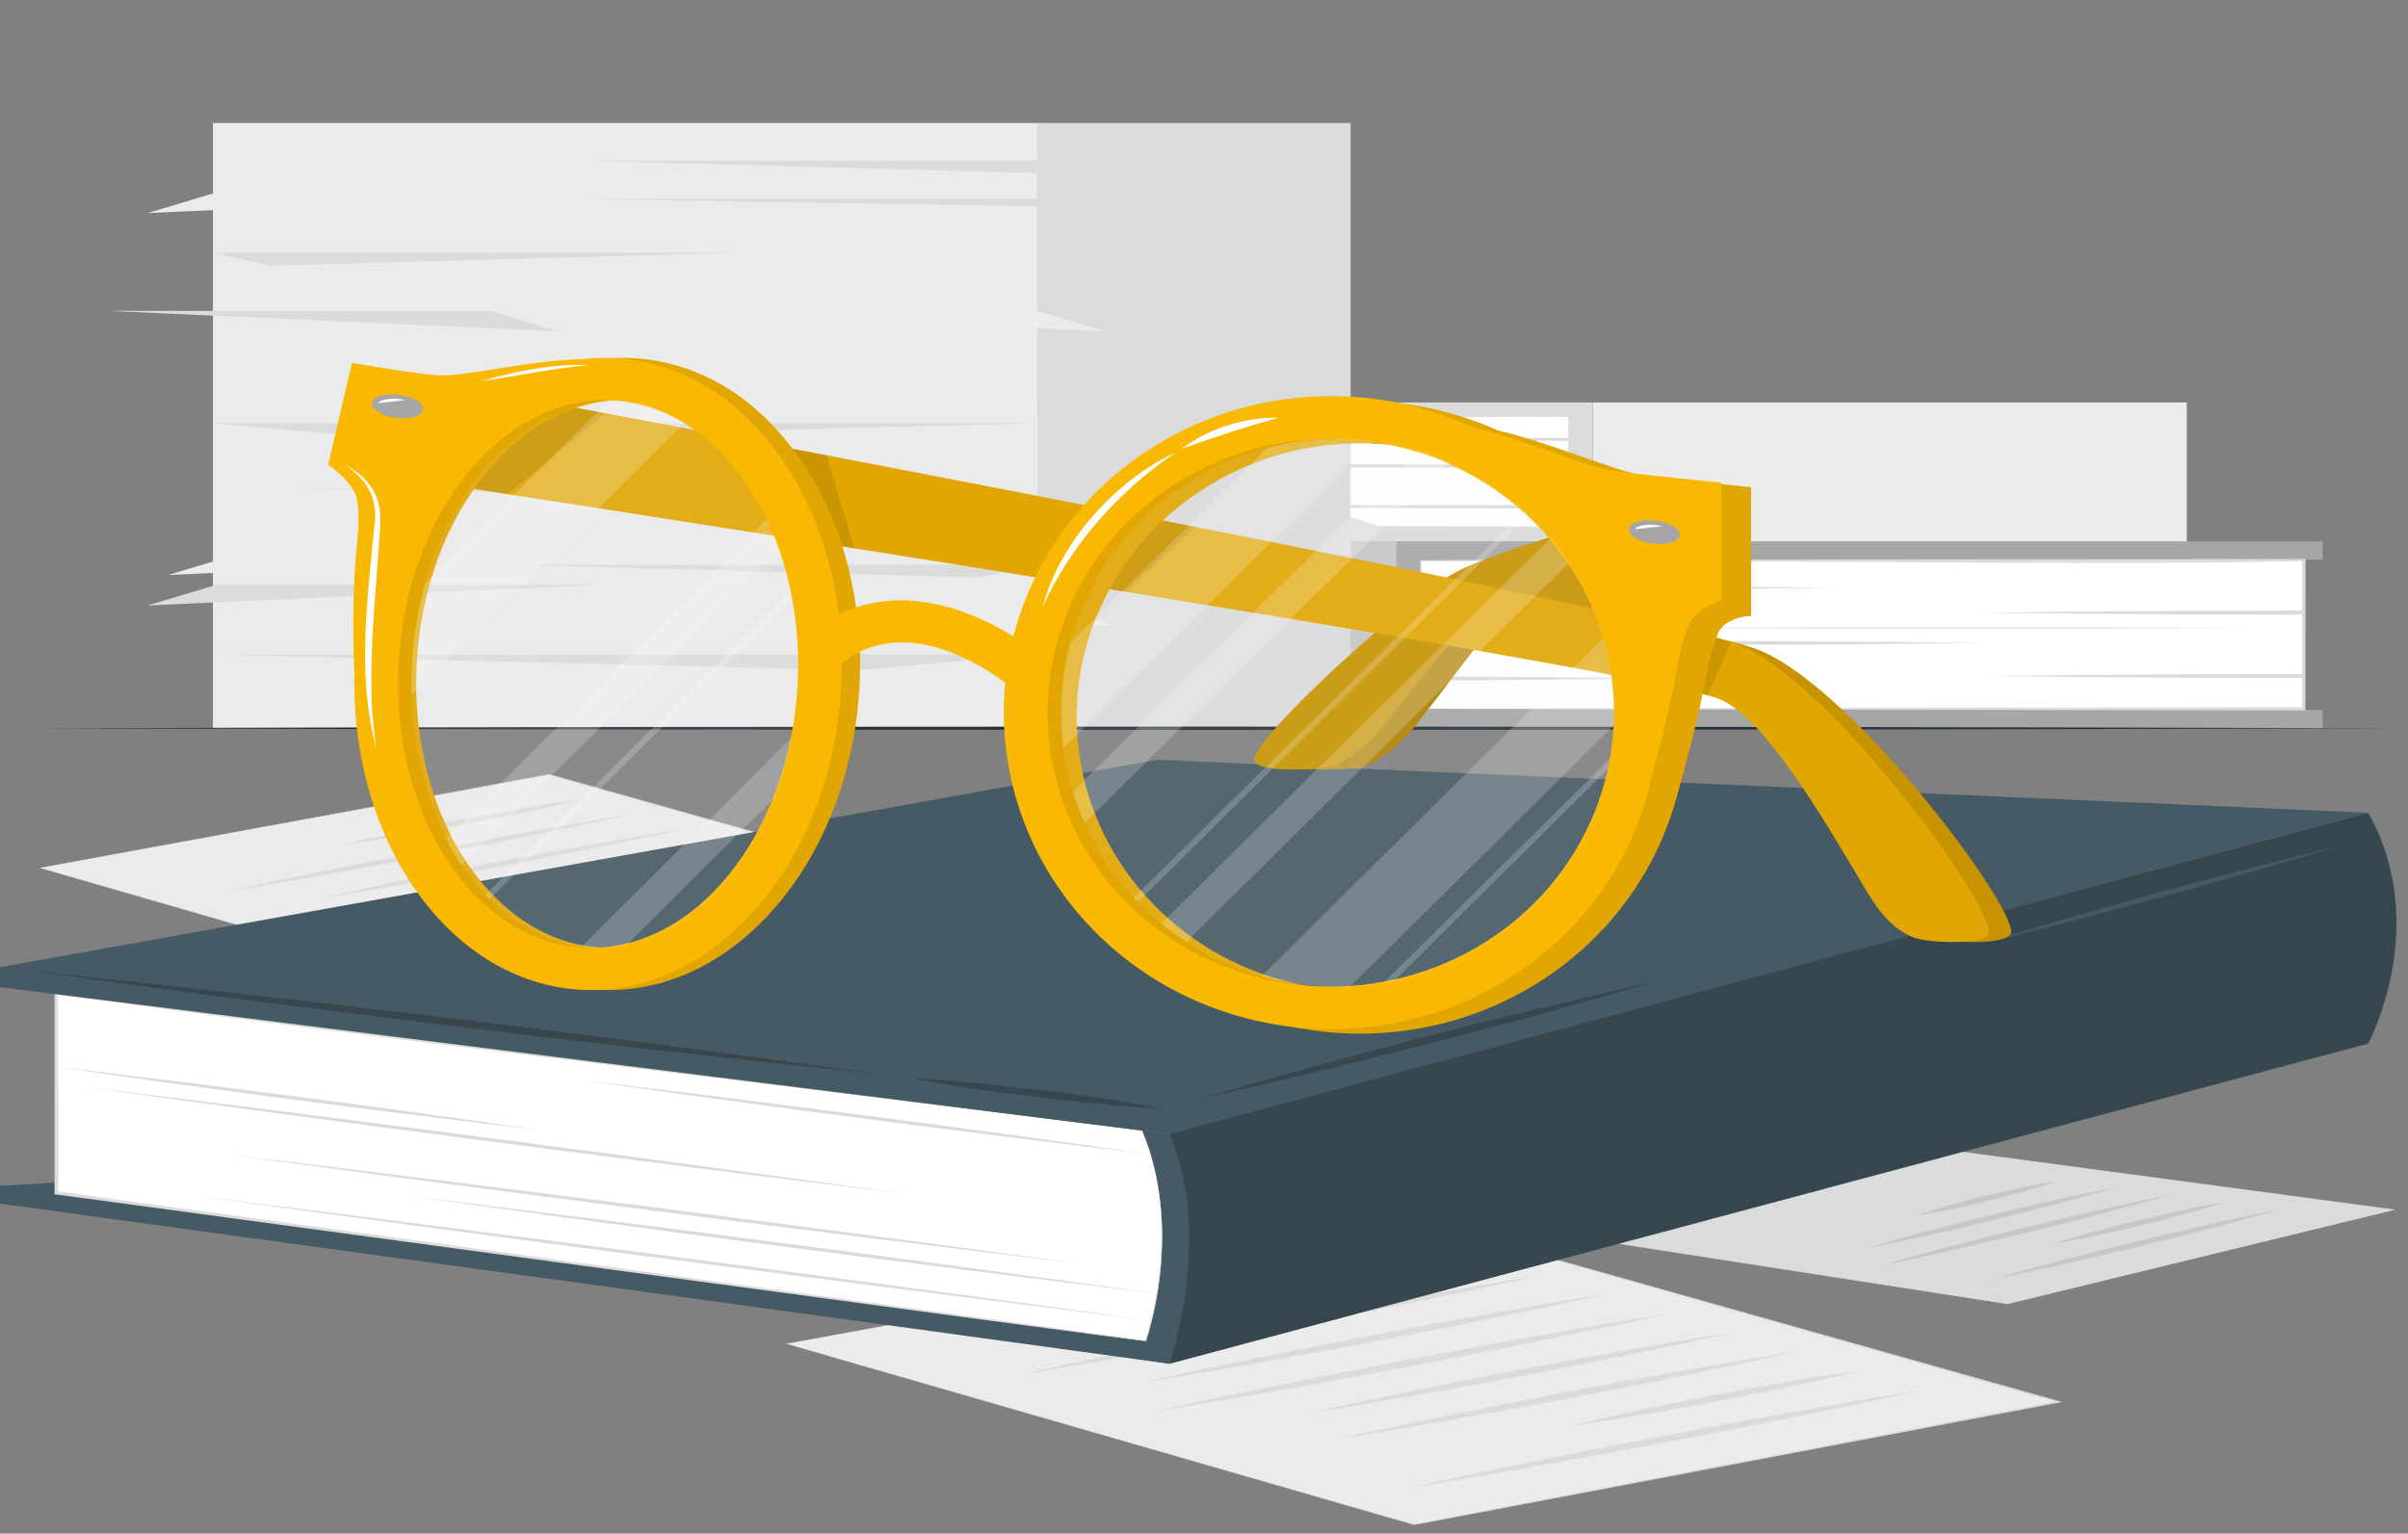 <svg width="135" height="86" viewBox="0 0 135 86" fill="none" xmlns="http://www.w3.org/2000/svg">
<rect x="0" y="0" width="135" height="86" fill="#808080" stroke="none"/>
<path d="M44.986 40.833L78.294 40.833V30.356L44.986 30.356V40.833Z" fill="#C7C7C7"/>
<path d="M78.294 30.357V40.835H130.215V39.812H129.096V31.38H130.215V30.357H78.294Z" fill="#A6A6A6"/>
<path d="M79.658 39.746L129.154 39.746V31.444L79.658 31.444V39.746Z" fill="white"/>
<path d="M79.656 39.746C91.994 39.712 116.82 39.67 129.154 39.656L129.06 39.746V31.444C121.551 31.731 99.77 31.408 92.042 31.502L79.666 31.474C79.702 31.296 79.666 39.785 79.666 39.746H79.656ZM79.656 39.746C79.656 39.718 79.627 31.442 79.627 31.416C79.627 31.39 92.023 31.39 92.031 31.386L129.154 31.344H129.257V31.444L129.247 39.746V39.837H129.154C116.818 39.825 91.99 39.782 79.656 39.746Z" fill="#DBDBDB"/>
<path d="M111.39 37.91C115.174 37.958 118.959 37.992 122.743 38.01L129.154 38.026V37.796L122.743 37.812C118.959 37.825 115.174 37.858 111.39 37.91Z" fill="#DBDBDB"/>
<path d="M79.656 35.948V36.16L87.919 36.182L99.897 36.152C103.681 36.135 107.466 36.102 111.25 36.054C107.466 36.006 103.681 35.973 99.897 35.956L87.919 35.926L79.656 35.948Z" fill="#DBDBDB"/>
<path d="M79.656 32.835V33.092L91.47 33.062C95.257 33.044 99.041 33.011 102.823 32.963C99.039 32.915 95.254 32.882 91.47 32.865L79.656 32.835Z" fill="#DBDBDB"/>
<path d="M79.656 37.933V38.145H82.829C86.614 38.129 90.399 38.096 94.185 38.047C90.397 38.001 86.612 37.969 82.829 37.949L79.656 37.933Z" fill="#DBDBDB"/>
<path d="M111.01 34.355C114.796 34.4 118.581 34.433 122.366 34.453L129.154 34.471V34.238L122.366 34.256C118.579 34.272 114.793 34.305 111.01 34.355Z" fill="#DBDBDB"/>
<path d="M125.86 35.206C123.256 35.192 120.649 35.182 118.04 35.176H109.794H101.758C99.151 35.176 96.544 35.186 93.938 35.206C96.546 35.219 99.152 35.229 101.758 35.235H109.794H118.04C120.648 35.229 123.254 35.219 125.86 35.206Z" fill="#DBDBDB"/>
<path d="M122.598 22.57H89.29V30.358H122.598V22.57Z" fill="#EBEBEB"/>
<path d="M89.287 30.358V22.57H37.367V23.33H38.486V29.598H37.367V30.358H89.287Z" fill="#DBDBDB"/>
<path d="M87.926 23.378H38.43V29.55H87.926V23.378Z" fill="white"/>
<path d="M87.925 23.378C75.587 23.414 50.762 23.456 38.43 23.471L38.525 23.378V29.55C37.87 29.273 63.318 29.568 63.17 29.48C69.334 29.48 81.757 29.508 87.919 29.528C87.884 29.66 87.919 23.352 87.919 23.378H87.925ZM87.925 23.378L87.948 29.55V29.572H87.925C81.751 29.592 69.349 29.618 63.177 29.62L38.43 29.65H38.326V29.55V23.378V23.286H38.422C50.758 23.3 75.585 23.342 87.917 23.378H87.925Z" fill="#DBDBDB"/>
<path d="M56.194 24.743C52.41 24.707 48.624 24.683 44.839 24.669L38.428 24.657V24.828L44.839 24.818C48.619 24.808 52.404 24.784 56.194 24.743Z" fill="#DBDBDB"/>
<path d="M87.925 26.207V26.048L79.664 26.032L67.687 26.054C63.902 26.068 60.117 26.092 56.331 26.126C60.115 26.163 63.901 26.187 67.687 26.201L79.664 26.223L87.925 26.207Z" fill="#DBDBDB"/>
<path d="M87.926 28.515V28.314L76.112 28.337C72.326 28.35 68.541 28.375 64.756 28.411C68.541 28.444 72.326 28.468 76.112 28.483L87.926 28.515Z" fill="#DBDBDB"/>
<path d="M87.925 24.727V24.568H84.752C80.968 24.58 77.183 24.605 73.399 24.642C77.183 24.677 80.968 24.701 84.752 24.715L87.925 24.727Z" fill="#DBDBDB"/>
<path d="M56.574 27.387C52.788 27.354 49.002 27.329 45.216 27.313L38.428 27.301V27.473L45.216 27.459C49.003 27.447 52.789 27.423 56.574 27.387Z" fill="#DBDBDB"/>
<path d="M41.721 26.753C44.328 26.764 46.935 26.771 49.541 26.775H57.79H65.823C68.431 26.775 71.037 26.768 73.643 26.753C71.037 26.741 68.431 26.734 65.823 26.731H57.79H49.541C46.934 26.735 44.327 26.743 41.721 26.753Z" fill="#DBDBDB"/>
<path d="M58.157 6.897H11.938V40.835H58.157V6.897Z" fill="#EBEBEB"/>
<path d="M75.722 6.897H58.157V40.835H75.722V6.897Z" fill="#DBDBDB"/>
<path d="M11.938 23.734H58.157L22.063 24.614L11.938 23.734Z" fill="#DBDBDB"/>
<path d="M58.157 36.703H11.938L48.035 37.583L58.157 36.703Z" fill="#DBDBDB"/>
<path d="M11.938 14.176H41.216L15.19 14.893L11.938 14.176Z" fill="#DBDBDB"/>
<path d="M58.157 31.668H28.882L54.905 32.386L58.157 31.668Z" fill="#DBDBDB"/>
<path d="M62.037 9.008H32.762L58.787 9.727L62.037 9.008Z" fill="#DBDBDB"/>
<path d="M31.98 11.159H65.001L59.496 11.59L31.98 11.159Z" fill="#DBDBDB"/>
<path d="M16.432 27.401H49.453L43.948 27.832L16.432 27.401Z" fill="#DBDBDB"/>
<path d="M36.737 17.431H58.157L61.985 18.581L36.737 17.431Z" fill="#EBEBEB"/>
<path d="M41.9 28.898H63.32L67.146 30.049L41.9 28.898Z" fill="#EBEBEB"/>
<path d="M37.188 33.951H58.609L62.437 35.102L37.188 33.951Z" fill="#EBEBEB"/>
<path d="M6.037 17.431H27.458L31.284 18.581L6.037 17.431Z" fill="#DBDBDB"/>
<path d="M33.522 10.8H12.104L8.276 11.948L33.522 10.8Z" fill="#EBEBEB"/>
<path d="M34.681 31.093H13.261L9.432 32.243L34.681 31.093Z" fill="#EBEBEB"/>
<path d="M33.522 32.803H12.104L8.276 33.951L33.522 32.803Z" fill="#DBDBDB"/>
<path d="M58.157 28.898H75.358L79.186 30.049L58.157 28.898Z" fill="#DBDBDB"/>
<path d="M64.161 23.735H77.501L75.722 22.795L64.161 23.735Z" fill="#DBDBDB"/>
<path d="M1.898 40.839C44.329 40.716 91.924 40.714 134.354 40.839C91.924 40.963 44.329 40.961 1.898 40.839Z" fill="#263238"/>
<path d="M87.287 69.215L107.87 64.322L134.022 67.846L112.55 73.102L87.287 69.215Z" fill="#DBDBDB"/>
<path d="M87.287 69.215L107.864 64.3C107.864 64.3 134.034 67.8 134.034 67.798L134.298 67.832L134.034 67.898L112.55 73.13C112.55 73.13 87.295 69.213 87.287 69.215ZM87.287 69.215C87.287 69.215 112.589 73.078 112.544 73.076L134.01 67.798V67.896C134.01 67.896 107.837 64.342 107.876 64.344L87.287 69.215Z" fill="#DBDBDB"/>
<path d="M111.731 71.739C112.998 71.362 114.303 71.011 115.613 70.664C116.923 70.317 118.254 69.985 119.588 69.662C120.923 69.339 122.283 69.013 123.647 68.706L125.703 68.247C126.403 68.103 127.089 67.95 127.798 67.814C127.176 68.004 126.517 68.179 125.877 68.363L123.918 68.886C122.612 69.237 121.278 69.568 119.943 69.889C118.608 70.209 117.248 70.538 115.885 70.845C114.521 71.151 113.145 71.458 111.731 71.739Z" fill="#C7C7C7"/>
<path d="M115.133 69.748C116.583 69.267 118.15 68.854 119.738 68.462C121.325 68.069 122.963 67.698 124.708 67.409C123.257 67.892 121.692 68.303 120.103 68.696C118.513 69.089 116.867 69.452 115.133 69.748Z" fill="#C7C7C7"/>
<path d="M105.53 70.943C106.797 70.566 108.102 70.216 109.412 69.869C110.722 69.522 112.053 69.189 113.387 68.867C114.722 68.544 116.082 68.217 117.444 67.91L119.502 67.454C120.2 67.309 120.888 67.157 121.597 67.019C120.975 67.209 120.316 67.385 119.676 67.568L117.717 68.093C116.409 68.442 115.077 68.772 113.742 69.095C112.407 69.418 111.048 69.745 109.684 70.051C108.32 70.358 106.944 70.663 105.53 70.943Z" fill="#C7C7C7"/>
<path d="M104.738 69.979C106.892 69.325 109.153 68.744 111.441 68.175C113.729 67.606 116.063 67.076 118.488 66.609C116.334 67.263 114.073 67.844 111.787 68.413C109.501 68.983 107.172 69.512 104.738 69.979Z" fill="#C7C7C7"/>
<path d="M107.428 68.165C108.616 67.748 109.916 67.401 111.236 67.072C112.556 66.743 113.93 66.447 115.396 66.214C114.208 66.633 112.908 66.978 111.59 67.307C110.272 67.635 108.896 67.932 107.428 68.165Z" fill="#C7C7C7"/>
<path d="M2.23 48.668L30.79 43.44L58.35 51.228L29.932 56.644L2.23 48.668Z" fill="#EBEBEB"/>
<path d="M2.23 48.668L30.792 43.414C30.792 43.414 58.358 51.181 58.358 51.179L58.565 51.237L58.358 51.278L29.932 56.673C29.922 56.673 2.238 48.674 2.23 48.674V48.668ZM2.23 48.668L29.941 56.617C29.872 56.631 58.358 51.173 58.335 51.179V51.276L30.784 43.458C30.838 43.446 2.222 48.67 2.23 48.67V48.668Z" fill="#DBDBDB"/>
<path d="M29.532 55.056C31.398 54.639 33.277 54.254 35.166 53.867C37.054 53.48 38.956 53.112 40.861 52.747C42.766 52.382 44.681 52.025 46.608 51.687L49.5 51.177C50.472 51.017 51.435 50.849 52.416 50.696C51.487 50.907 50.55 51.097 49.609 51.298L46.778 51.885C44.892 52.274 42.987 52.641 41.085 53.005C39.182 53.37 37.265 53.727 35.338 54.066C33.41 54.404 31.485 54.747 29.532 55.056Z" fill="#DBDBDB"/>
<path d="M36.852 52.284C38.888 51.777 40.998 51.348 43.114 50.939C45.23 50.53 47.385 50.157 49.599 49.855C47.563 50.362 45.454 50.791 43.337 51.2C41.221 51.608 39.066 51.981 36.852 52.284Z" fill="#DBDBDB"/>
<path d="M26.715 52.837C28.342 52.464 29.992 52.122 31.646 51.781C33.3 51.44 34.962 51.117 36.637 50.795C38.312 50.472 39.988 50.163 41.681 49.869L44.221 49.428C45.077 49.289 45.922 49.143 46.784 49.013C45.974 49.201 45.149 49.373 44.33 49.554L41.854 50.069C40.196 50.412 38.537 50.733 36.863 51.055C35.188 51.378 33.513 51.685 31.82 51.981C30.127 52.278 28.436 52.573 26.715 52.837Z" fill="#DBDBDB"/>
<path d="M25.387 51.713C26.89 51.364 28.415 51.043 29.947 50.726C31.478 50.41 33.02 50.109 34.566 49.812C36.113 49.516 37.675 49.227 39.238 48.956L41.59 48.556C42.384 48.429 43.17 48.295 43.97 48.177C43.222 48.355 42.457 48.514 41.702 48.684L39.41 49.163C37.883 49.482 36.337 49.78 34.79 50.077C33.244 50.374 31.681 50.66 30.119 50.933C28.556 51.206 26.983 51.462 25.387 51.713Z" fill="#DBDBDB"/>
<path d="M18.272 51.691C20.137 51.274 22.017 50.889 23.905 50.5C25.793 50.111 27.696 49.746 29.601 49.38C31.505 49.013 33.42 48.66 35.346 48.319L38.247 47.81C39.219 47.652 40.183 47.481 41.163 47.329C40.235 47.542 39.298 47.73 38.357 47.93L35.528 48.512C33.642 48.899 31.737 49.265 29.835 49.632C27.932 49.999 26.015 50.352 24.087 50.693C22.16 51.033 20.224 51.38 18.272 51.691Z" fill="#DBDBDB"/>
<path d="M18.036 50.357C19.681 49.98 21.352 49.633 23.025 49.289C24.697 48.944 26.386 48.617 28.076 48.286C29.765 47.956 31.464 47.647 33.176 47.348L35.746 46.901C36.611 46.761 37.468 46.613 38.339 46.482C37.51 46.673 36.681 46.845 35.852 47.03L33.346 47.549C31.676 47.896 29.986 48.22 28.297 48.551C26.608 48.882 24.907 49.19 23.195 49.489C21.483 49.788 19.775 50.088 18.036 50.357Z" fill="#DBDBDB"/>
<path d="M12.641 50.007C14.506 49.59 16.386 49.205 18.276 48.819C20.166 48.432 22.067 48.055 23.98 47.698C25.893 47.341 27.8 46.976 29.727 46.638L32.618 46.129C33.59 45.968 34.556 45.8 35.535 45.648C34.606 45.858 33.669 46.048 32.73 46.249L29.901 46.832C28.015 47.219 26.11 47.586 24.206 47.951C22.301 48.315 20.386 48.672 18.458 49.011C16.531 49.35 14.595 49.698 12.641 50.007Z" fill="#DBDBDB"/>
<path d="M19.184 47.382C21.35 46.849 23.584 46.396 25.835 45.963C28.086 45.53 30.366 45.131 32.71 44.805C30.544 45.338 28.311 45.789 26.059 46.224C23.806 46.659 21.528 47.052 19.184 47.382Z" fill="#DBDBDB"/>
<path d="M44.08 75.355L80.375 68.712L115.394 78.608L79.283 85.489L44.08 75.355Z" fill="#EBEBEB"/>
<path d="M44.084 75.355L80.375 68.686C80.375 68.686 115.402 78.562 115.402 78.56L115.609 78.618L115.402 78.658L79.283 85.515C79.272 85.517 44.084 75.355 44.084 75.355ZM44.084 75.355L79.295 85.465C79.231 85.465 115.404 78.556 115.387 78.56V78.656L80.367 68.736C80.421 68.72 44.072 75.365 44.08 75.351L44.084 75.355Z" fill="#DBDBDB"/>
<path d="M78.772 83.473C81.137 82.944 83.539 82.449 85.933 81.962C88.327 81.475 90.75 81.003 93.169 80.538C95.587 80.073 98.023 79.622 100.473 79.189L104.147 78.544C105.391 78.344 106.607 78.125 107.853 77.933C106.674 78.201 105.476 78.448 104.288 78.706L100.692 79.444C98.296 79.937 95.876 80.402 93.457 80.867C91.038 81.332 88.603 81.783 86.153 82.214C83.703 82.645 81.255 83.08 78.772 83.473Z" fill="#DBDBDB"/>
<path d="M88.077 79.949C90.663 79.306 93.337 78.76 96.031 78.241C98.726 77.722 101.461 77.239 104.276 76.862C101.689 77.508 99.014 78.053 96.319 78.572C93.625 79.091 90.889 79.564 88.077 79.949Z" fill="#DBDBDB"/>
<path d="M75.195 80.653C77.268 80.18 79.359 79.743 81.461 79.312C83.562 78.881 85.683 78.468 87.803 78.059C89.923 77.65 92.06 77.257 94.211 76.88L97.441 76.319C98.526 76.145 99.602 75.958 100.699 75.794C99.662 76.034 98.626 76.253 97.59 76.481L94.444 77.135C92.344 77.57 90.222 77.979 88.101 78.388C85.981 78.797 83.842 79.189 81.691 79.564C79.54 79.939 77.38 80.326 75.195 80.653Z" fill="#DBDBDB"/>
<path d="M73.515 79.224C75.424 78.781 77.364 78.374 79.318 77.973C81.273 77.572 83.223 77.187 85.188 76.808C87.153 76.429 89.126 76.067 91.124 75.722L94.117 75.205C95.124 75.046 96.121 74.874 97.138 74.724C96.187 74.95 95.217 75.153 94.255 75.367L91.343 75.968C89.403 76.369 87.439 76.752 85.474 77.131C83.509 77.51 81.536 77.873 79.538 78.217C77.54 78.562 75.534 78.923 73.515 79.224Z" fill="#DBDBDB"/>
<path d="M64.464 79.195C66.829 78.666 69.231 78.171 71.624 77.684C74.018 77.197 76.441 76.726 78.86 76.261C81.279 75.796 83.714 75.345 86.157 74.914L89.832 74.268C91.076 74.068 92.292 73.849 93.538 73.667C92.359 73.936 91.161 74.182 89.973 74.441L86.377 75.178C83.981 75.671 81.561 76.136 79.142 76.602C76.723 77.067 74.288 77.517 71.838 77.948C69.388 78.379 66.947 78.802 64.464 79.195Z" fill="#DBDBDB"/>
<path d="M64.165 77.502C66.256 77.025 68.379 76.582 70.505 76.147C72.632 75.712 74.775 75.293 76.93 74.878C79.086 74.463 81.237 74.066 83.413 73.687L86.669 73.11C87.77 72.933 88.858 72.745 89.967 72.577C88.93 72.819 87.863 73.04 86.81 73.272L83.627 73.934C81.502 74.373 79.355 74.788 77.202 75.201C75.048 75.613 72.895 76.002 70.719 76.391C68.542 76.78 66.374 77.161 64.165 77.502Z" fill="#DBDBDB"/>
<path d="M57.309 77.056C59.674 76.527 62.076 76.032 64.47 75.545C66.864 75.058 69.287 74.587 71.705 74.122C74.124 73.657 76.559 73.206 79.009 72.773L82.684 72.127C83.927 71.927 85.144 71.709 86.388 71.516C85.21 71.785 84.012 72.031 82.825 72.29L79.229 73.028C76.833 73.521 74.412 73.986 71.993 74.451C69.575 74.916 67.139 75.367 64.69 75.798C62.24 76.229 59.792 76.663 57.309 77.056Z" fill="#DBDBDB"/>
<path d="M65.624 73.721C68.377 73.046 71.22 72.47 74.074 71.917C76.928 71.364 79.834 70.859 82.812 70.444C80.06 71.121 77.216 71.697 74.36 72.248C71.504 72.799 68.603 73.31 65.624 73.721Z" fill="#DBDBDB"/>
<path d="M132.77 58.52L65.573 76.476V63.533L132.77 45.577C136.331 51.927 132.77 58.52 132.77 58.52Z" fill="#37474F"/>
<path d="M0 67.498L65.573 76.475V73.194L5.996 66.147L0 66.495V67.498Z" fill="#455A64"/>
<path d="M65.575 63.593C68.025 69.296 65.575 76.476 65.575 76.476L3.163 66.943V55.756L65.575 63.593Z" fill="#455A64"/>
<path d="M64.031 63.4C66.417 69.081 64.228 75.199 64.228 75.199L3.163 66.896V55.752L64.031 63.4Z" fill="white"/>
<path d="M64.031 63.401C64.112 63.621 64.346 64.242 64.427 64.461C64.912 66.021 65.157 67.642 65.156 69.272C65.165 71.282 64.863 73.281 64.259 75.205C64.288 75.293 3.169 66.965 3.148 66.987L3.059 66.975V66.896V55.752V55.649L3.163 55.663L33.609 59.518L64.019 63.397L64.031 63.401ZM64.031 63.401C49.059 61.454 17.727 57.862 3.254 55.756L3.265 66.9L3.175 66.8C3.175 66.822 64.367 75.137 64.193 75.189C64.502 74.234 64.734 73.258 64.885 72.268C65.347 69.308 65.169 66.201 64.029 63.401H64.031Z" fill="#DBDBDB"/>
<path d="M32.71 60.583C42.899 61.785 54.31 63.269 64.464 64.726C54.275 63.523 42.863 62.038 32.71 60.583Z" fill="#DBDBDB"/>
<path d="M3.163 59.833C11.897 60.835 21.586 62.106 30.289 63.37C21.549 62.368 11.864 61.101 3.163 59.833Z" fill="#DBDBDB"/>
<path d="M4.618 60.933C19.46 62.737 36.088 64.906 50.891 66.969C36.051 65.165 19.423 62.996 4.618 60.933Z" fill="#DBDBDB"/>
<path d="M12.641 64.72C28.036 66.562 45.286 68.775 60.644 70.875C45.251 69.035 28.001 66.82 12.641 64.72Z" fill="#DBDBDB"/>
<path d="M22.989 67.077C36.416 68.7 51.473 70.661 64.868 72.541C51.436 70.921 36.387 68.957 22.989 67.077Z" fill="#DBDBDB"/>
<path d="M10.923 67.055C28.125 69.175 47.4 71.689 64.559 74.052C47.357 71.933 28.082 69.418 10.923 67.055Z" fill="#DBDBDB"/>
<path d="M65.575 63.593L132.77 45.577L64.868 42.602L0 54.236V55.359L65.575 63.593Z" fill="#455A64"/>
<path d="M67.297 61.613C75.633 59.169 84.195 56.962 92.749 55.056C84.415 57.502 75.853 59.705 67.297 61.613Z" fill="#37474F"/>
<path d="M51.177 60.466C53.498 60.583 55.896 60.843 58.201 61.114C60.505 61.384 62.885 61.715 65.144 62.166C62.823 62.052 60.425 61.789 58.122 61.519C55.819 61.248 53.438 60.907 51.177 60.466Z" fill="#37474F"/>
<path d="M1.803 54.455C17.586 56.094 33.495 58.029 49.172 60.219C33.377 58.584 17.47 56.645 1.803 54.455Z" fill="#37474F"/>
<path d="M111.236 52.878C117.794 50.885 124.431 49.07 131.148 47.432C124.593 49.424 117.956 51.239 111.236 52.878Z" fill="#455A64"/>
<path d="M76.394 43.005C75.523 43.17 71.929 43.356 71.857 42.604C71.745 41.474 80.34 33.456 83.424 31.949C86.357 30.514 95.806 27.383 98.139 27.314L98.16 34.514C96.84 34.839 86.321 33.847 84.112 34.981C83.152 35.474 81.882 37.519 79.295 40.766C78.385 41.911 76.908 42.907 76.394 43.005Z" fill="#F9B801"/>
<g opacity="0.3">
<path d="M76.394 43.005C75.523 43.17 71.929 43.356 71.857 42.604C71.745 41.474 80.34 33.456 83.424 31.949C86.357 30.514 95.806 27.383 98.139 27.314L98.16 34.514C96.84 34.839 86.321 33.847 84.112 34.981C83.152 35.474 81.882 37.519 79.295 40.766C78.385 41.911 76.908 42.907 76.394 43.005Z" fill="black"/>
</g>
<path d="M74.609 43.005C73.737 43.17 70.395 43.356 70.321 42.604C70.211 41.474 78.806 33.456 81.888 31.949C84.821 30.514 95.805 27.383 98.139 27.314L98.16 34.514C96.84 34.839 84.788 33.847 82.578 34.981C81.619 35.474 80.091 37.519 77.509 40.766C76.601 41.911 75.123 42.907 74.609 43.005Z" fill="#F9B801"/>
<g opacity="0.2">
<path d="M74.609 43.005C73.737 43.17 70.395 43.356 70.321 42.604C70.211 41.474 78.806 33.456 81.888 31.949C84.821 30.514 95.805 27.383 98.139 27.314L98.16 34.514C96.84 34.839 84.788 33.847 82.578 34.981C81.619 35.474 80.091 37.519 77.509 40.766C76.601 41.911 75.123 42.907 74.609 43.005Z" fill="black"/>
</g>
<path d="M108.498 52.558C109.249 52.863 112.2 53.017 112.706 52.402C113.469 51.47 104.163 38.788 98.695 36.486C93.582 34.352 21.445 20.802 19.957 20.577L19.903 26.206C29.953 27.725 93.723 37.551 97.667 39.212C100.239 40.293 103.516 45.993 105.87 49.932C106.822 51.532 107.628 52.205 108.498 52.558Z" fill="#F9B801"/>
<g opacity="0.2">
<path d="M108.498 52.558C109.249 52.863 112.2 53.017 112.706 52.402C113.469 51.47 104.163 38.788 98.695 36.486C93.582 34.352 21.445 20.802 19.957 20.577L19.903 26.206C29.953 27.725 93.723 37.551 97.667 39.212C100.239 40.293 103.516 45.993 105.87 49.932C106.822 51.532 107.628 52.205 108.498 52.558Z" fill="black"/>
</g>
<path d="M107.253 52.558C108.003 52.863 110.954 53.017 111.46 52.402C112.223 51.47 102.985 38.481 97.52 36.18C92.405 34.045 21.445 20.794 19.957 20.577L18.657 26.206C28.707 27.725 92.477 37.551 96.421 39.212C98.993 40.293 102.27 45.993 104.625 49.932C105.576 51.532 106.382 52.205 107.253 52.558Z" fill="#F9B801"/>
<g opacity="0.1">
<path d="M107.253 52.558C108.003 52.863 110.954 53.017 111.46 52.402C112.223 51.47 102.985 38.481 97.52 36.18C92.405 34.045 21.445 20.794 19.957 20.577L18.657 26.206C28.707 27.725 92.477 37.551 96.421 39.212C98.993 40.293 102.27 45.993 104.625 49.932C105.576 51.532 106.382 52.205 107.253 52.558Z" fill="black"/>
</g>
<g opacity="0.1">
<path d="M33.929 23.175L28.469 27.715C23.928 27.013 20.444 26.482 18.662 26.212L19.959 20.577C20.363 20.637 25.933 21.67 33.929 23.175Z" fill="black"/>
<path d="M47.89 30.754L44.499 30.215L41.349 24.578L46.342 25.532L47.89 30.754Z" fill="black"/>
<path d="M66.986 29.545L63.152 33.199L59.747 32.646L62.47 28.655C63.983 28.951 65.489 29.247 66.986 29.545Z" fill="black"/>
<path d="M97.052 36.014L95.731 38.998C95.097 38.826 94.142 38.609 92.912 38.359L91.961 34.721C94.353 35.266 96.119 35.709 97.052 36.014Z" fill="black"/>
</g>
<path d="M33.668 55.507C26.152 55.156 20.434 46.924 20.919 37.158C21.149 32.498 22.743 28.164 25.404 24.955C28.154 21.64 31.705 19.9 35.435 20.082C39.166 20.265 42.528 22.309 44.934 25.867C47.266 29.303 48.422 33.767 48.188 38.431C47.728 47.672 41.871 55.028 34.872 55.495C34.471 55.521 34.069 55.525 33.668 55.507ZM27.317 26.442C24.977 29.259 23.566 33.107 23.358 37.274C22.944 45.733 27.613 52.851 33.782 53.138C39.95 53.424 45.311 46.776 45.736 38.305C45.944 34.138 44.926 30.179 42.88 27.154C40.909 24.25 38.221 22.576 35.311 22.442C35.001 22.424 34.69 22.424 34.38 22.442C31.802 22.632 29.323 24.021 27.317 26.438V26.442ZM20.929 38.399C20.55 31.255 21.377 30.137 21.041 28.03C20.882 27.028 19.423 26.066 19.423 26.066L20.697 20.936C20.697 20.936 24.67 21.311 25.587 21.325C27.216 21.347 30.733 20.197 33.796 20.122C33.796 20.122 27.137 23.017 24.996 26.707C22.855 30.397 20.929 38.395 20.929 38.395V38.399Z" fill="#F9B801"/>
<path opacity="0.1" d="M33.668 55.507C26.152 55.156 20.434 46.924 20.919 37.158C21.149 32.498 22.743 28.164 25.404 24.955C28.154 21.64 31.705 19.9 35.435 20.082C39.166 20.265 42.528 22.309 44.934 25.867C47.266 29.303 48.422 33.767 48.188 38.431C47.728 47.672 41.871 55.028 34.872 55.495C34.471 55.521 34.069 55.525 33.668 55.507ZM27.317 26.442C24.977 29.259 23.566 33.107 23.358 37.274C22.944 45.733 27.613 52.851 33.782 53.138C39.95 53.424 45.311 46.776 45.736 38.305C45.944 34.138 44.926 30.179 42.88 27.154C40.909 24.25 38.221 22.576 35.311 22.442C35.001 22.424 34.69 22.424 34.38 22.442C31.802 22.632 29.323 24.021 27.317 26.438V26.442ZM20.929 38.399C20.55 31.255 21.377 30.137 21.041 28.03C20.882 27.028 19.423 26.066 19.423 26.066L20.697 20.936C20.697 20.936 24.67 21.311 25.587 21.325C27.216 21.347 30.733 20.197 33.796 20.122C33.796 20.122 27.137 23.017 24.996 26.707C22.855 30.397 20.929 38.395 20.929 38.395V38.399Z" fill="black"/>
<path d="M32.646 55.507C25.128 55.156 19.41 46.924 19.895 37.158C20.125 32.498 21.719 28.164 24.38 24.955C27.131 21.64 30.681 19.9 34.411 20.082C38.142 20.265 41.504 22.309 43.91 25.867C46.242 29.303 47.398 33.767 47.164 38.431C46.704 47.672 40.847 55.028 33.848 55.495C33.448 55.521 33.046 55.525 32.646 55.507ZM26.293 26.442C23.953 29.263 22.55 33.111 22.343 37.279C21.928 45.737 26.596 52.855 32.764 53.142C38.932 53.428 44.294 46.779 44.719 38.309C44.926 34.142 43.908 30.183 41.862 27.158C39.894 24.254 37.203 22.58 34.293 22.446C33.983 22.427 33.673 22.427 33.363 22.446C30.78 22.632 28.299 24.021 26.293 26.438V26.442ZM19.905 38.399C19.526 31.255 20.353 30.137 20.017 28.03C19.858 27.028 18.399 26.066 18.399 26.066L19.731 20.349C19.731 20.349 23.771 21.041 24.685 21.052C26.314 21.077 29.709 20.197 32.768 20.131C32.768 20.131 26.109 23.025 23.968 26.715C21.827 30.405 19.905 38.395 19.905 38.395V38.399Z" fill="#F9B801"/>
<path d="M23.715 22.964C23.667 23.319 22.985 23.524 22.192 23.421C21.398 23.319 20.797 22.948 20.846 22.596C20.896 22.243 21.576 22.036 22.37 22.139C23.163 22.241 23.773 22.61 23.715 22.964Z" fill="#A6A6A6"/>
<path d="M21.195 22.608C21.259 22.437 21.949 22.245 22.703 22.441Z" fill="white"/>
<path d="M19.42 26.111C20.854 26.889 21.468 28.036 21.306 29.623C21.147 32.377 20.825 35.105 20.821 37.859C20.802 39.234 20.893 40.608 21.095 41.968C20.177 38.613 20.45 35.075 20.774 31.658L20.981 29.605C21.205 28.07 20.703 27.019 19.416 26.111H19.42Z" fill="white"/>
<path d="M26.91 21.384C28.9 20.834 30.966 20.381 33.047 20.471C30.975 20.65 28.962 21.099 26.91 21.384Z" fill="white"/>
<path opacity="0.1" d="M26.909 26.585C24.647 29.391 23.292 33.215 23.089 37.361C22.685 45.779 27.203 52.851 33.164 53.138C39.124 53.424 44.308 46.81 44.718 38.395C44.926 34.252 43.937 30.313 41.96 27.306C40.055 24.416 37.456 22.752 34.642 22.618C34.342 22.6 34.041 22.6 33.742 22.618C31.244 22.798 28.849 24.177 26.909 26.585Z" fill="#EBEBEB"/>
<g opacity="0.2">
<path d="M38.347 23.749L23.072 38.948C23.058 38.423 23.072 37.896 23.091 37.359C23.163 35.791 23.412 34.235 23.833 32.718L33.989 22.618C34.196 22.618 34.426 22.618 34.646 22.618C35.958 22.69 37.23 23.079 38.347 23.749Z" fill="white"/>
<path d="M43.67 30.816L25.881 48.517C25.554 48.027 25.258 47.517 24.994 46.992L42.965 29.108C43.233 29.664 43.469 30.235 43.67 30.816Z" fill="white"/>
<path d="M44.362 41.392C44.145 42.533 43.827 43.655 43.413 44.745L35.133 52.983C34.486 53.118 33.825 53.17 33.164 53.138C32.977 53.128 32.791 53.114 32.606 53.09L44.362 41.392Z" fill="white"/>
<path d="M44.395 33.54L27.431 50.42C27.35 50.344 27.274 50.264 27.199 50.181L44.316 33.144C44.348 33.276 44.37 33.41 44.395 33.54Z" fill="white"/>
</g>
<path d="M57.084 38.867L58.742 37.126C56.076 34.74 49.803 31.409 45.102 35.829L46.81 37.529C51.021 33.562 56.837 38.651 57.084 38.867Z" fill="#F9B801"/>
<path d="M72.947 57.676C68.162 56.826 63.922 54.175 61.157 50.304C58.392 46.433 57.329 41.659 58.201 37.03C58.854 33.579 60.55 30.392 63.076 27.873C65.602 25.354 68.843 23.616 72.39 22.879C75.937 22.141 79.63 22.438 83.003 23.73C86.376 25.023 89.277 27.253 91.339 30.14C93.401 33.027 94.532 36.441 94.588 39.949C94.644 43.457 93.623 46.903 91.655 49.85C89.686 52.798 86.858 55.114 83.528 56.507C80.198 57.9 76.516 58.307 72.947 57.676ZM60.613 37.463C60.023 40.609 60.463 43.854 61.872 46.746C63.282 49.638 65.59 52.032 68.474 53.594C71.359 55.156 74.676 55.807 77.962 55.458C81.248 55.108 84.339 53.775 86.803 51.643C89.267 49.512 90.982 46.69 91.707 43.571C92.432 40.452 92.132 37.191 90.849 34.245C89.565 31.299 87.362 28.814 84.547 27.137C81.732 25.461 78.447 24.676 75.148 24.893C71.627 25.131 68.287 26.496 65.656 28.771C63.024 31.047 61.25 34.105 60.613 37.463Z" fill="#F9B801"/>
<path d="M92.583 32.645C91.321 28.592 83.969 24.136 83.969 24.136C86.945 24.843 90.228 26.282 91.824 26.603C92.72 26.782 98.15 27.319 98.15 27.319L98.171 34.519C98.171 34.519 96.678 34.599 96.305 35.543C95.505 37.529 95.909 38.011 93.936 44.902C93.918 44.902 93.826 36.696 92.583 32.645Z" fill="#F9B801"/>
<g opacity="0.1">
<path d="M72.947 57.676C68.162 56.826 63.922 54.175 61.157 50.304C58.392 46.433 57.329 41.659 58.201 37.03C58.854 33.579 60.55 30.392 63.076 27.873C65.602 25.354 68.843 23.616 72.39 22.879C75.937 22.141 79.63 22.438 83.003 23.73C86.376 25.023 89.277 27.253 91.339 30.14C93.401 33.027 94.532 36.441 94.588 39.949C94.644 43.457 93.623 46.903 91.655 49.85C89.686 52.798 86.858 55.114 83.528 56.507C80.198 57.9 76.516 58.307 72.947 57.676ZM60.613 37.463C60.023 40.609 60.463 43.854 61.872 46.746C63.282 49.638 65.59 52.032 68.474 53.594C71.359 55.156 74.676 55.807 77.962 55.458C81.248 55.108 84.339 53.775 86.803 51.643C89.267 49.512 90.982 46.69 91.707 43.571C92.432 40.452 92.132 37.191 90.849 34.245C89.565 31.299 87.362 28.814 84.547 27.137C81.732 25.461 78.447 24.676 75.148 24.893C71.627 25.131 68.287 26.496 65.656 28.771C63.024 31.047 61.25 34.105 60.613 37.463Z" fill="black"/>
<path d="M92.583 32.645C91.321 28.592 83.969 24.136 83.969 24.136C86.945 24.843 90.228 26.282 91.824 26.603C92.72 26.782 98.15 27.319 98.15 27.319L98.171 34.519C98.171 34.519 96.678 34.599 96.305 35.543C95.505 37.529 95.909 38.011 93.936 44.902C93.918 44.902 93.826 36.696 92.583 32.645Z" fill="black"/>
</g>
<path d="M71.316 57.417C66.535 56.568 62.298 53.919 59.533 50.052C56.769 46.185 55.703 41.416 56.569 36.79C57.218 33.334 58.912 30.143 61.437 27.619C63.962 25.095 67.205 23.353 70.754 22.612C74.304 21.87 78.001 22.165 81.377 23.456C84.754 24.748 87.659 26.979 89.724 29.868C91.788 32.757 92.921 36.173 92.978 39.684C93.034 43.196 92.013 46.644 90.042 49.594C88.071 52.544 85.24 54.862 81.907 56.255C78.573 57.648 74.888 58.053 71.316 57.419V57.417ZM58.982 37.215C58.389 40.363 58.828 43.611 60.237 46.507C61.646 49.402 63.955 51.799 66.842 53.363C69.729 54.927 73.048 55.58 76.337 55.231C79.626 54.881 82.72 53.547 85.187 51.414C87.653 49.281 89.369 46.456 90.095 43.334C90.82 40.212 90.519 36.948 89.233 34C87.948 31.051 85.742 28.565 82.924 26.888C80.105 25.211 76.816 24.427 73.515 24.647C69.994 24.885 66.655 26.249 64.024 28.525C61.393 30.8 59.619 33.857 58.982 37.215Z" fill="#F9B801"/>
<path d="M90.942 32.396C89.68 28.343 82.328 23.887 82.328 23.887C85.304 24.594 88.587 26.034 90.183 26.354C91.079 26.533 96.509 27.07 96.509 27.07L96.529 33.662C96.529 33.662 95.037 34.099 94.664 35.041C93.862 37.028 94.266 37.761 92.293 44.663C92.287 44.647 92.204 36.447 90.942 32.396Z" fill="#F9B801"/>
<path d="M94.183 30.03C94.133 30.385 93.451 30.589 92.66 30.487C91.868 30.385 91.263 30.016 91.312 29.661C91.362 29.306 92.044 29.102 92.836 29.204C93.627 29.306 94.241 29.677 94.183 30.03Z" fill="#A6A6A6"/>
<path d="M91.661 29.676C91.725 29.506 92.415 29.311 93.169 29.51Z" fill="white"/>
<path d="M66.226 25.177C67.797 24.02 69.722 23.4 71.698 23.415C69.832 23.945 68.037 24.518 66.226 25.177Z" fill="white"/>
<path d="M58.464 34.023C59.392 30.438 62.493 26.978 65.907 25.364C62.711 27.569 60.031 30.528 58.464 34.023Z" fill="white"/>
<path opacity="0.1" d="M59.739 37.214C58.205 45.547 63.797 53.565 72.207 55.086C80.618 56.607 88.705 51.063 90.239 42.733C91.773 34.402 86.179 26.38 77.768 24.861C76.503 24.631 75.213 24.559 73.93 24.647C67.022 25.118 61.036 30.169 59.739 37.214Z" fill="#EBEBEB"/>
<g opacity="0.2">
<path d="M90.477 40.682L75.702 55.314C74.531 55.366 73.359 55.287 72.207 55.078C71.709 54.988 71.216 54.874 70.73 54.735L89.889 35.755C90.357 37.356 90.555 39.02 90.477 40.682Z" fill="white"/>
<path d="M76.976 24.738L59.614 41.945C59.408 40.371 59.45 38.776 59.738 37.214C59.809 36.825 59.898 36.438 59.997 36.06L71.028 25.121C71.977 24.872 72.948 24.713 73.929 24.646C74.945 24.576 75.966 24.607 76.976 24.738Z" fill="white"/>
<path d="M87.959 31.576L66.51 52.823C66.02 52.508 65.55 52.164 65.102 51.794L86.925 30.181C87.297 30.626 87.642 31.092 87.959 31.576Z" fill="white"/>
<path d="M81.248 25.915L60.808 46.16C60.551 45.584 60.331 44.994 60.149 44.392L79.463 25.254C80.072 25.438 80.668 25.659 81.248 25.915Z" fill="white"/>
<path d="M90.278 42.52C90.268 42.59 90.254 42.662 90.241 42.732C90.22 42.856 90.195 42.981 90.168 43.101L78.147 55.015C77.955 55.055 77.758 55.091 77.559 55.123L90.278 42.52Z" fill="white"/>
<path d="M85.704 28.878L63.792 50.59C63.714 50.51 63.637 50.428 63.562 50.346L85.459 28.648L85.704 28.878Z" fill="white"/>
</g>
</svg>
